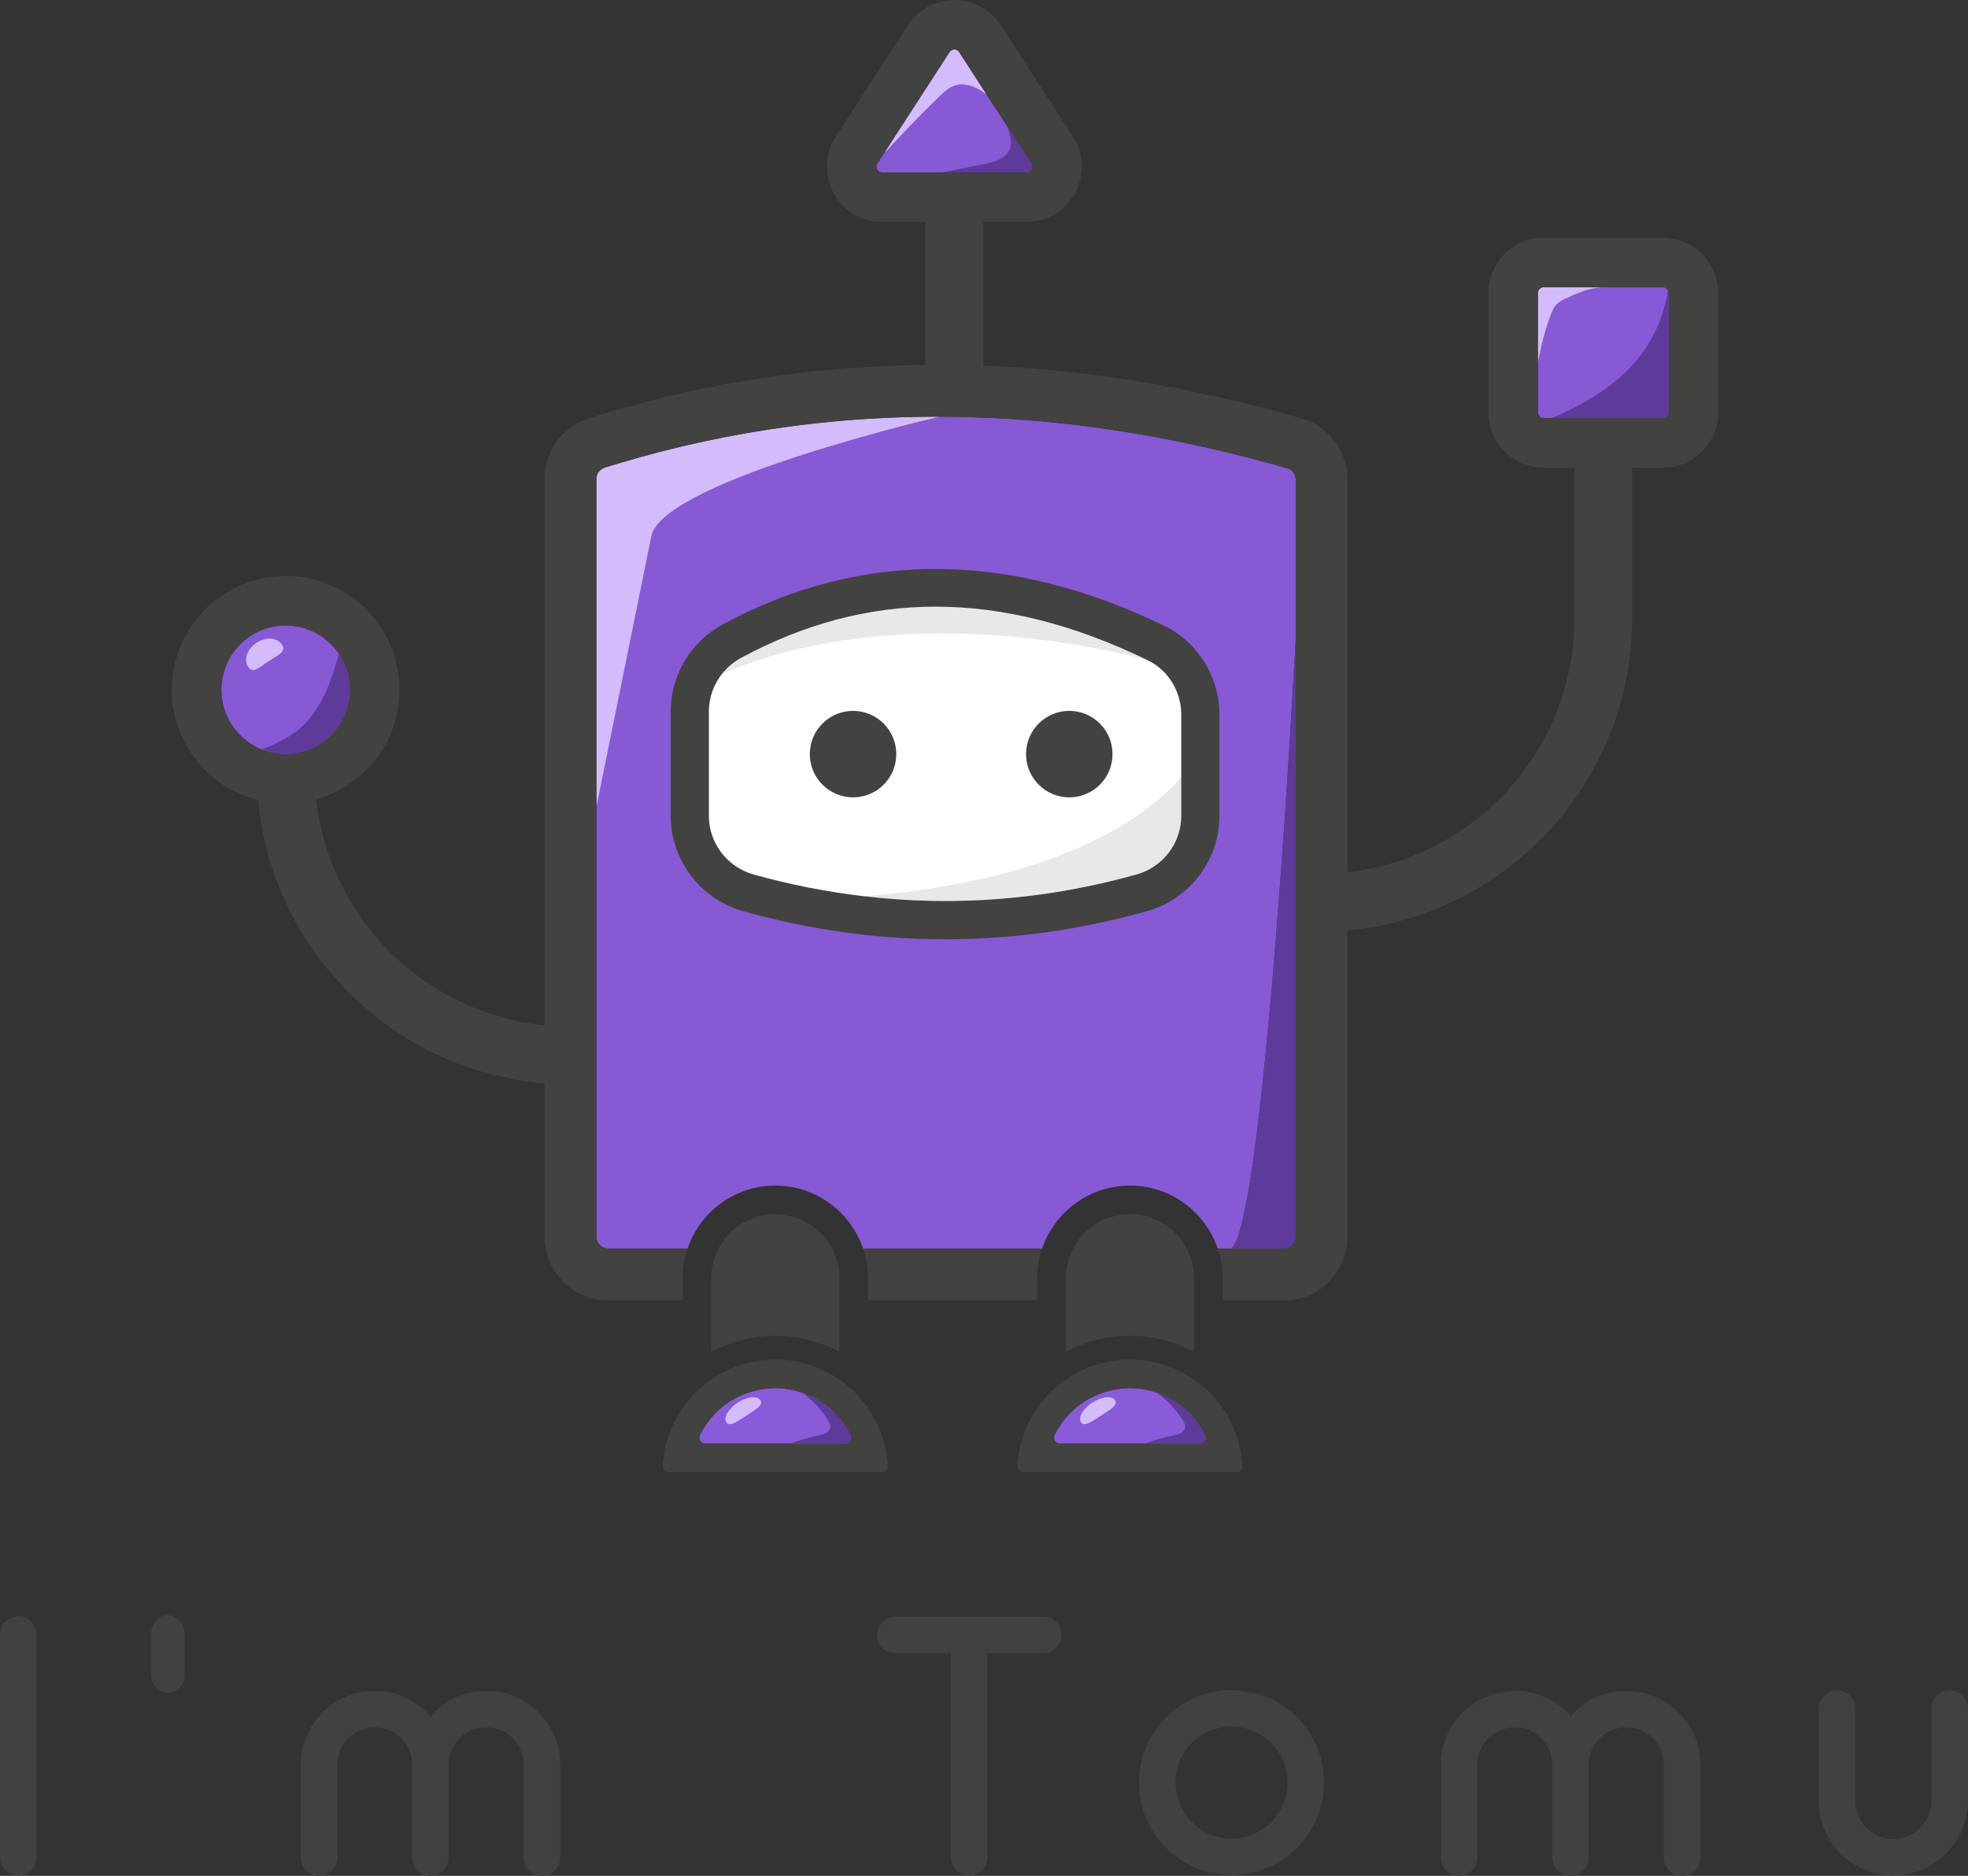 <svg version="1.1" id="Layer_1" xmlns="http://www.w3.org/2000/svg" xmlns:xlink="http://www.w3.org/1999/xlink" x="0px" y="0px"
	 viewBox="0 0 192.934 183.891" style="enable-background:new 0 0 192.934 183.891;" xml:space="preserve">
<rect x="0" y="0" width="192.934" height="183.891" fill="#333333" stroke="none"/>
<style type="text/css">
	.st0{fill:#8759D5;}
	.st1{fill:#414042;}
	.st2{fill:none;}
	.st3{fill:#D3BBFC;}
	.st4{fill:#895BD8;}
	.st5{fill:#424240;}
	.st6{fill:#FFFFFF;}
	.st7{fill:#5E3A9A;}
	.st8{fill:#E8E8E8;}
</style>
<g id="XMLID_1_">
	<path id="XMLID_521_" class="st0" d="M76.005,116.222c3.991,0,7.383,2.588,8.603,6.171h17.561c1.221-3.583,4.612-6.171,8.603-6.171
		c3.991,0,7.383,2.588,8.603,6.171h1.357c3.331-2.922,6.292-59.73,6.292-59.73V47.01c0-0.508-0.326-0.957-0.794-1.091
		c-0.613-0.182-1.215-0.348-1.809-0.508c-5.634-1.553-11.275-2.72-16.771-3.472c-0.918-0.127-1.831-0.246-2.743-0.347
		c-3.694-0.424-7.468-0.67-11.222-0.73c-0.523-0.011-1.04-0.018-1.556-0.018c-0.308,0-0.616,0.003-0.924,0.009
		c-3.718,0.017-7.494,0.234-11.236,0.644c-0.875,0.093-1.743,0.203-2.61,0.321c-5.599,0.75-11.216,1.963-16.697,3.606
		c-0.466,0.133-0.897,0.263-1.328,0.401c-0.527,0.164-0.862,0.6-0.862,1.114V79.09v42.155c0,0.633,0.511,1.149,1.14,1.149h7.791
		C68.623,118.81,72.014,116.222,76.005,116.222z"/>
	<path id="XMLID_518_" class="st1" d="M1.806,183.855c0.976,0,1.771-0.795,1.771-1.806v-21.824c0-0.977-0.795-1.772-1.771-1.772
		c-1.011,0-1.806,0.795-1.806,1.772v21.824C0,183.06,0.795,183.855,1.806,183.855z"/>
	<path id="XMLID_515_" class="st1" d="M14.816,160.152v3.975c0,1.011,0.651,1.806,1.626,1.806c1.011,0,1.662-0.759,1.662-1.77
		v-3.975c0-0.975-0.651-1.806-1.662-1.842C15.502,158.346,14.816,159.177,14.816,160.152z"/>
	<path id="XMLID_512_" class="st1" d="M47.661,165.753c-2.168,0-4.119,0.94-5.456,2.493c-1.337-1.554-3.289-2.493-5.456-2.493
		c-4.011,0-7.262,3.252-7.262,7.227v9.105c0,1.011,0.795,1.806,1.806,1.806c0.976,0,1.771-0.795,1.771-1.806v-9.105
		c0-2.024,1.662-3.649,3.685-3.649c2.023,0,3.649,1.625,3.649,3.649v9.105c0,1.011,0.831,1.806,1.807,1.806
		c0.976,0,1.77-0.795,1.77-1.806v-9.105c0-2.024,1.662-3.649,3.685-3.649c2.023,0,3.686,1.625,3.686,3.649c0,0.072,0,0.108,0,0.144
		c0,0.073,0,0.109,0,0.181v8.781c0,1.011,0.795,1.806,1.77,1.806c0.976,0,1.807-0.795,1.807-1.806v-8.781
		c0-0.072,0-0.108-0.037-0.181c0.037-0.036,0.037-0.072,0.037-0.144C54.924,169.005,51.672,165.753,47.661,165.753z"/>
	<path id="XMLID_509_" class="st1" d="M95.039,183.855c0.976,0,1.77-0.795,1.77-1.806v-19.982h5.492c0.975,0,1.77-0.795,1.77-1.77
		c0-1.011-0.795-1.806-1.77-1.806H87.776c-1.011,0-1.806,0.795-1.806,1.806c0,0.976,0.795,1.77,1.806,1.77h5.456v19.982
		C93.233,183.06,94.027,183.855,95.039,183.855z"/>
	<path id="XMLID_501_" class="st1" d="M120.733,183.819c5.022,0,9.069-4.083,9.069-9.069c0-5.022-4.047-9.069-9.069-9.069
		c-4.986,0-9.069,4.047-9.069,9.069C111.663,179.737,115.746,183.819,120.733,183.819z M120.733,169.257
		c3.035,0,5.492,2.457,5.492,5.493c0,2.998-2.457,5.492-5.492,5.492c-3.035,0-5.492-2.493-5.492-5.492
		C115.241,171.715,117.697,169.257,120.733,169.257z"/>
	<path id="XMLID_498_" class="st1" d="M159.434,165.753c-2.168,0-4.119,0.94-5.456,2.493c-1.337-1.554-3.288-2.493-5.456-2.493
		c-4.011,0-7.263,3.252-7.263,7.227v9.105c0,1.011,0.795,1.806,1.806,1.806c0.976,0,1.77-0.795,1.77-1.806v-9.105
		c0-2.024,1.663-3.649,3.687-3.649c2.023,0,3.648,1.625,3.648,3.649v9.105c0,1.011,0.832,1.806,1.807,1.806
		c0.975,0,1.77-0.795,1.77-1.806v-9.105c0-2.024,1.663-3.649,3.685-3.649c2.024,0,3.685,1.625,3.685,3.649c0,0.072,0,0.108,0,0.144
		c0,0.073,0,0.109,0,0.181v8.781c0,1.011,0.795,1.806,1.77,1.806c0.977,0,1.807-0.795,1.807-1.806v-8.781
		c0-0.072,0-0.108-0.036-0.181c0.036-0.036,0.036-0.072,0.036-0.144C166.697,169.005,163.445,165.753,159.434,165.753z"/>
	<path id="XMLID_495_" class="st1" d="M185.599,183.855c4.047,0,7.299-3.252,7.335-7.263v-0.036v-9.069
		c0-0.976-0.795-1.77-1.77-1.77c-1.013,0-1.807,0.795-1.807,1.77v9.033c0,2.06-1.661,3.758-3.757,3.758
		c-2.06,0-3.723-1.698-3.723-3.758v-9.033c0-0.976-0.795-1.77-1.806-1.77c-0.976,0-1.77,0.795-1.77,1.77v9.069v0.036
		C178.336,180.603,181.588,183.855,185.599,183.855z"/>
	<path id="XMLID_492_" class="st0" d="M163.034,28.16h-11.7c-0.311,0-0.565,0.254-0.565,0.565v11.7c0,0.311,0.254,0.565,0.565,0.565
		h11.7c0.311,0,0.564-0.253,0.564-0.565v-11.7C163.599,28.413,163.346,28.16,163.034,28.16z"/>
	<path id="XMLID_489_" class="st0" d="M101.127,16.607c0.073-0.135,0.129-0.344-0.022-0.577l-7.07-10.915
		c-0.138-0.213-0.334-0.258-0.474-0.258c-0.14,0-0.336,0.045-0.474,0.258l-7.07,10.915c-0.151,0.233-0.096,0.443-0.022,0.577
		c0.073,0.135,0.218,0.295,0.496,0.295h14.141C100.908,16.902,101.054,16.742,101.127,16.607z"/>
	<path id="XMLID_486_" class="st0" d="M34.312,67.621c0-3.477-2.829-6.305-6.306-6.305c-3.477,0-6.306,2.829-6.306,6.305
		c0,3.477,2.829,6.306,6.306,6.306C31.483,73.926,34.312,71.098,34.312,67.621z"/>
	<path id="XMLID_485_" class="st2" d="M115.804,76.189v-6.154c0-2.259-1.284-4.342-3.273-5.307c0,0-22.709-6.713-41.723,1.303
		c-0.836,1.041-1.312,2.342-1.312,3.71v10.25c0,2.656,1.806,5.014,4.392,5.736c3.582,1,7.18,1.702,10.783,2.126
		C104.476,86.283,112.739,79.728,115.804,76.189z"/>
	<path id="XMLID_482_" class="st3" d="M27.642,63.192c0.465,0.704-0.39,1.023-1.305,1.627c-0.915,0.604-1.544,1.265-2.008,0.561
		c-0.465-0.704-0.1-1.764,0.815-2.368S27.178,62.488,27.642,63.192z"/>
	<path id="XMLID_481_" class="st2" d="M34.312,67.621c0-3.477-2.829-6.305-6.306-6.305S21.7,64.144,21.7,67.621
		c0,3.477,2.829,6.306,6.306,6.306S34.312,71.098,34.312,67.621z"/>
	<path id="XMLID_480_" class="st2" d="M101.127,16.607c0.073-0.135,0.129-0.344-0.022-0.577l-7.07-10.915
		c-0.138-0.213-0.334-0.258-0.474-0.258c-0.14,0-0.336,0.045-0.474,0.258l-7.07,10.915c-0.151,0.233-0.096,0.443-0.022,0.577
		c0.073,0.135,0.219,0.295,0.496,0.295h14.141C100.908,16.902,101.054,16.742,101.127,16.607z"/>
	<path id="XMLID_479_" class="st2" d="M163.034,28.16h-11.7c-0.311,0-0.565,0.254-0.565,0.565v11.7c0,0.311,0.254,0.565,0.565,0.565
		h11.7c0.311,0,0.565-0.253,0.565-0.565v-11.7C163.599,28.413,163.346,28.16,163.034,28.16z"/>
	<path id="XMLID_476_" class="st3" d="M79.969,41.498c-0.875,0.093-1.743,0.203-2.61,0.321c-5.599,0.75-11.216,1.963-16.697,3.606
		c-0.466,0.133-0.897,0.263-1.328,0.401c-0.527,0.164-0.862,0.6-0.862,1.114V79.09L63.9,52.338
		c1.877-5.397,28.23-11.493,28.23-11.493c-0.308,0-0.616,0.003-0.924,0.009C87.487,40.872,83.711,41.089,79.969,41.498z"/>
	<path id="XMLID_475_" class="st2" d="M29.329,71.459c1.925-1.616,2.922-4.069,3.641-6.477c0.089-0.297,0.173-0.605,0.239-0.917
		c-1.137-1.658-3.044-2.75-5.203-2.75c-3.477,0-6.306,2.829-6.306,6.305c0,2.657,1.654,4.93,3.984,5.857
		C26.979,72.932,28.26,72.357,29.329,71.459z"/>
	<path id="XMLID_474_" class="st2" d="M101.127,16.607c0.073-0.135,0.129-0.344-0.022-0.577l-7.07-10.915
		c-0.138-0.213-0.334-0.258-0.474-0.258c-0.14,0-0.336,0.045-0.474,0.258l-7.07,10.915c-0.151,0.233-0.096,0.443-0.022,0.577
		c0.073,0.135,0.219,0.295,0.496,0.295h14.141C100.908,16.902,101.054,16.742,101.127,16.607z"/>
	<path id="XMLID_473_" class="st2" d="M163.034,28.16h-11.7c-0.311,0-0.565,0.254-0.565,0.565v11.7c0,0.311,0.254,0.565,0.565,0.565
		h11.7c0.311,0,0.565-0.253,0.565-0.565v-11.7C163.599,28.413,163.346,28.16,163.034,28.16z"/>
	<path id="XMLID_472_" class="st2" d="M101.127,16.607c0.073-0.135,0.129-0.344-0.022-0.577l-7.07-10.915
		c-0.138-0.213-0.334-0.258-0.474-0.258c-0.14,0-0.336,0.045-0.474,0.258l-7.07,10.915c-0.151,0.233-0.096,0.443-0.022,0.577
		c0.073,0.135,0.219,0.295,0.496,0.295h14.141C100.908,16.902,101.054,16.742,101.127,16.607z"/>
	<path id="XMLID_471_" class="st2" d="M151.334,40.99h0.8c0.065-0.029,0.131-0.059,0.195-0.088c3.108-1.364,6.139-3.13,8.272-5.771
		c1.546-1.914,2.551-4.253,2.913-6.686c-0.098-0.168-0.272-0.286-0.48-0.286h-11.7c-0.311,0-0.565,0.254-0.565,0.565v11.7
		C150.769,40.737,151.022,40.99,151.334,40.99z"/>
	<path id="XMLID_470_" class="st2" d="M34.312,67.621c0-1.318-0.408-2.542-1.103-3.555c-1.137-1.658-3.044-2.75-5.203-2.75
		c-3.477,0-6.306,2.829-6.306,6.305c0,2.657,1.654,4.93,3.984,5.857c0.719,0.286,1.501,0.448,2.321,0.448
		C31.483,73.926,34.312,71.098,34.312,67.621z"/>
	<path id="XMLID_469_" class="st2" d="M101.127,16.607c0.073-0.135,0.129-0.344-0.022-0.577l-7.07-10.915
		c-0.138-0.213-0.334-0.258-0.474-0.258c-0.14,0-0.336,0.045-0.474,0.258l-7.07,10.915c-0.151,0.233-0.096,0.443-0.022,0.577
		c0.073,0.135,0.219,0.295,0.496,0.295h14.141C100.908,16.902,101.054,16.742,101.127,16.607z"/>
	<path id="XMLID_468_" class="st2" d="M34.312,67.621c0-1.318-0.408-2.542-1.103-3.555c-1.137-1.658-3.044-2.75-5.203-2.75
		c-3.477,0-6.306,2.829-6.306,6.305c0,2.657,1.654,4.93,3.984,5.857c0.719,0.286,1.501,0.448,2.321,0.448
		C31.483,73.926,34.312,71.098,34.312,67.621z"/>
	<path id="XMLID_467_" class="st2" d="M163.034,28.16h-5.955c-0.403,0.033-0.802,0.087-1.196,0.181
		c-0.839,0.199-1.625,0.57-2.404,0.938c-0.327,0.155-0.662,0.315-0.908,0.581c-0.208,0.224-0.337,0.508-0.454,0.791
		c-0.647,1.563-1.015,3.222-1.349,4.883v4.893c0,0.311,0.254,0.565,0.565,0.565h0.8h10.9c0.311,0,0.565-0.253,0.565-0.565v-11.7
		c0-0.104-0.036-0.196-0.084-0.279C163.416,28.278,163.242,28.16,163.034,28.16z"/>
	<path id="XMLID_466_" class="st3" d="M152.571,29.859c0.246-0.265,0.581-0.426,0.908-0.581c0.779-0.368,1.565-0.739,2.404-0.938
		c0.394-0.093,0.794-0.147,1.196-0.181h-5.745c-0.311,0-0.565,0.254-0.565,0.565v6.807c0.334-1.66,0.702-3.32,1.349-4.883
		C152.234,30.367,152.364,30.083,152.571,29.859z"/>
	<path id="XMLID_465_" class="st2" d="M96.429,16.101c1.036-0.205,2.244-0.552,2.588-1.55c0.218-0.632,0.001-1.323-0.215-1.956
		c-0.029-0.085-0.058-0.169-0.087-0.254l-4.68-7.225c-0.138-0.213-0.334-0.258-0.474-0.258c-0.14,0-0.336,0.045-0.474,0.258
		l-7.07,10.915c-0.151,0.233-0.096,0.443-0.022,0.577c0.073,0.135,0.219,0.295,0.496,0.295h5.886
		C93.727,16.635,95.078,16.368,96.429,16.101z"/>
	<path id="XMLID_464_" class="st2" d="M34.312,67.621c0-1.318-0.408-2.542-1.103-3.555c-1.137-1.658-3.044-2.75-5.203-2.75
		c-3.477,0-6.306,2.829-6.306,6.305c0,2.657,1.654,4.93,3.984,5.857c0.719,0.286,1.501,0.448,2.321,0.448
		C31.483,73.926,34.312,71.098,34.312,67.621z"/>
	<path id="XMLID_463_" class="st2" d="M163.034,28.16h-5.955h-5.745c-0.311,0-0.565,0.254-0.565,0.565v6.807v4.893
		c0,0.311,0.254,0.565,0.565,0.565h0.8h10.9c0.311,0,0.565-0.253,0.565-0.565v-11.7c0-0.104-0.036-0.196-0.084-0.279
		C163.416,28.278,163.242,28.16,163.034,28.16z"/>
	<path id="XMLID_462_" class="st2" d="M101.127,16.607c0.073-0.135,0.129-0.344-0.022-0.577l-2.39-3.69l-2.024-3.124
		c-0.168-0.114-0.337-0.226-0.51-0.33c-0.747-0.449-1.646-0.773-2.484-0.534c-0.626,0.178-1.123,0.642-1.59,1.095
		c-1.747,1.691-3.444,3.435-5.086,5.228c-0.086,0.094-0.188,0.188-0.296,0.261l-0.709,1.094c-0.151,0.233-0.096,0.443-0.022,0.577
		c0.073,0.135,0.219,0.295,0.496,0.295h5.886h8.255C100.908,16.902,101.054,16.742,101.127,16.607z"/>
	<path id="XMLID_461_" class="st2" d="M34.312,67.621c0-1.318-0.408-2.542-1.103-3.555c-1.137-1.658-3.044-2.75-5.203-2.75
		c-3.477,0-6.306,2.829-6.306,6.305c0,2.657,1.654,4.93,3.984,5.857c0.719,0.286,1.501,0.448,2.321,0.448
		C31.483,73.926,34.312,71.098,34.312,67.621z"/>
	<path id="XMLID_460_" class="st2" d="M163.034,28.16h-5.955h-5.745c-0.311,0-0.565,0.254-0.565,0.565v6.807v4.893
		c0,0.311,0.254,0.565,0.565,0.565h0.8h10.9c0.311,0,0.565-0.253,0.565-0.565v-11.7c0-0.104-0.036-0.196-0.084-0.279
		C163.416,28.278,163.242,28.16,163.034,28.16z"/>
	<path id="XMLID_457_" class="st3" d="M92.106,9.446c0.468-0.452,0.965-0.916,1.59-1.095c0.838-0.239,1.737,0.086,2.484,0.534
		c0.173,0.104,0.342,0.216,0.51,0.33l-2.657-4.101c-0.138-0.213-0.334-0.258-0.474-0.258c-0.14,0-0.336,0.045-0.474,0.258
		l-6.361,9.821c0.108-0.073,0.209-0.167,0.296-0.261C88.663,12.881,90.359,11.137,92.106,9.446z"/>
	<path id="XMLID_456_" class="st2" d="M34.312,67.621c0-1.318-0.408-2.542-1.103-3.555c-1.137-1.658-3.044-2.75-5.203-2.75
		c-3.477,0-6.306,2.829-6.306,6.305c0,2.657,1.654,4.93,3.984,5.857c0.719,0.286,1.501,0.448,2.321,0.448
		C31.483,73.926,34.312,71.098,34.312,67.621z"/>
	<path id="XMLID_455_" class="st2" d="M100.631,16.902c0.278,0,0.423-0.161,0.497-0.295c0.073-0.135,0.129-0.344-0.022-0.577
		l-2.39-3.69l-2.024-3.124l-2.657-4.101c-0.138-0.213-0.334-0.258-0.474-0.258c-0.14,0-0.336,0.045-0.474,0.258l-6.361,9.821
		l-0.709,1.094c-0.151,0.233-0.096,0.443-0.022,0.577c0.073,0.135,0.219,0.295,0.496,0.295h5.886H100.631z"/>
	<path id="XMLID_454_" class="st2" d="M163.034,28.16h-5.955h-5.745c-0.311,0-0.565,0.254-0.565,0.565v6.807v4.893
		c0,0.311,0.254,0.565,0.565,0.565h0.8h10.9c0.311,0,0.565-0.253,0.565-0.565v-11.7c0-0.104-0.036-0.196-0.084-0.279
		C163.416,28.278,163.242,28.16,163.034,28.16z"/>
	<path id="XMLID_451_" class="st4" d="M80.025,137.126c-0.302-0.169-0.641-0.328-1.083-0.501l-0.111-0.04
		c-0.218-0.079-0.44-0.151-0.706-0.223c-0.084-0.022-0.169-0.046-0.262-0.067c-0.201-0.047-0.407-0.082-0.623-0.114l-0.301-0.048
		c-0.32-0.037-0.617-0.055-0.895-0.056h-0.067c-0.282,0.001-0.578,0.019-0.904,0.056l-0.3,0.048
		c-0.212,0.032-0.422,0.069-0.631,0.116l-0.293,0.076c-0.224,0.061-0.444,0.131-0.656,0.209l-0.202,0.072
		c-0.359,0.142-0.696,0.301-1.003,0.471c-1.48,0.829-2.641,2.075-3.369,3.542c-0.193,0.388,0.092,0.846,0.525,0.846h13.725
		c0.433,0,0.717-0.458,0.525-0.846C82.665,139.2,81.504,137.954,80.025,137.126z"/>
	<path id="XMLID_450_" class="st3" d="M73.174,138.772c-0.922,0.598-1.66,1.132-1.965,0.661c-0.306-0.471,0.194-1.339,1.116-1.937
		s1.917-0.701,2.223-0.229C74.853,137.738,74.096,138.174,73.174,138.772z"/>
	<path id="XMLID_449_" class="st2" d="M80.252,140.715c0.254-0.054,0.514-0.107,0.739-0.238c0.225-0.131,0.412-0.357,0.423-0.616
		c0.009-0.214-0.1-0.414-0.212-0.597c-0.655-1.072-1.532-2.006-2.551-2.74c-0.164-0.055-0.332-0.109-0.526-0.162
		c-0.085-0.022-0.169-0.046-0.262-0.067c-0.201-0.047-0.407-0.082-0.623-0.114l-0.301-0.048c-0.32-0.037-0.617-0.055-0.895-0.056
		h-0.067c-0.282,0.001-0.578,0.019-0.904,0.056l-0.3,0.047c-0.212,0.032-0.422,0.069-0.631,0.116l-0.293,0.076
		c-0.224,0.061-0.444,0.131-0.656,0.209l-0.202,0.072c-0.359,0.142-0.696,0.301-1.003,0.471c-1.48,0.829-2.641,2.075-3.369,3.542
		c-0.193,0.388,0.092,0.846,0.525,0.846h8.261C78.34,141.201,79.287,140.922,80.252,140.715z"/>
	<path id="XMLID_441_" class="st5" d="M81.397,134.677c-0.432-0.242-0.883-0.452-1.348-0.635c-0.085-0.034-0.173-0.063-0.259-0.095
		c-0.291-0.106-0.588-0.201-0.89-0.283c-0.134-0.036-0.268-0.073-0.404-0.104c-0.273-0.063-0.551-0.112-0.831-0.154
		c-0.137-0.021-0.272-0.047-0.411-0.063c-0.398-0.045-0.8-0.072-1.209-0.073c-0.013,0-0.025-0.002-0.038-0.002
		c-0.012,0-0.023,0.002-0.035,0.002c-0.41,0.001-0.814,0.028-1.213,0.073c-0.138,0.016-0.272,0.042-0.409,0.062
		c-0.281,0.042-0.56,0.092-0.834,0.155c-0.136,0.031-0.269,0.067-0.403,0.104c-0.302,0.082-0.599,0.177-0.89,0.283
		c-0.087,0.032-0.175,0.062-0.26,0.095c-0.464,0.183-0.914,0.392-1.346,0.634c-3.212,1.799-5.436,5.151-5.646,9.041
		c-0.018,0.328,0.257,0.603,0.586,0.603h20.899c0.329,0,0.603-0.274,0.586-0.603C86.831,139.828,84.607,136.476,81.397,134.677z
		 M68.618,140.667c0.728-1.467,1.889-2.714,3.369-3.542c0.307-0.171,0.644-0.33,1.003-0.471l0.202-0.072
		c0.212-0.079,0.432-0.148,0.656-0.209l0.293-0.076c0.209-0.047,0.419-0.084,0.631-0.116l0.3-0.047
		c0.326-0.037,0.622-0.055,0.904-0.056h0.067c0.279,0.001,0.576,0.019,0.895,0.056l0.301,0.048c0.216,0.032,0.421,0.068,0.623,0.114
		c0.093,0.021,0.177,0.045,0.262,0.067c0.194,0.053,0.363,0.106,0.526,0.162c0.06,0.02,0.121,0.04,0.179,0.061l0.111,0.04
		c0.442,0.173,0.781,0.332,1.083,0.501c1.479,0.829,2.64,2.075,3.368,3.542c0.193,0.388-0.092,0.846-0.525,0.846h-5.464h-8.261
		C68.71,141.513,68.426,141.055,68.618,140.667z"/>
	<path id="XMLID_438_" class="st5" d="M106.729,134.043c0.086-0.034,0.173-0.064,0.26-0.095
		C106.902,133.979,106.815,134.008,106.729,134.043z"/>
	<path id="XMLID_435_" class="st5" d="M114.557,133.948c0.086,0.032,0.174,0.061,0.259,0.095
		C114.73,134.008,114.643,133.979,114.557,133.948z"/>
	<path id="XMLID_432_" class="st6" d="M113.263,133.561c0.136,0.031,0.27,0.068,0.404,0.104
		C113.533,133.628,113.398,133.592,113.263,133.561z"/>
	<path id="XMLID_429_" class="st5" d="M113.263,133.561c0.136,0.031,0.27,0.068,0.404,0.104
		C113.533,133.628,113.398,133.592,113.263,133.561z"/>
	<path id="XMLID_426_" class="st5" d="M107.879,133.664c0.134-0.036,0.267-0.072,0.403-0.104
		C108.147,133.592,108.013,133.628,107.879,133.664z"/>
	<path id="XMLID_423_" class="st6" d="M110.811,133.27c-0.013,0-0.025-0.002-0.038-0.002c-0.012,0-0.024,0.002-0.036,0.002
		c0.012,0,0.023-0.002,0.035-0.002C110.786,133.269,110.798,133.27,110.811,133.27z"/>
	<path id="XMLID_420_" class="st5" d="M110.811,133.27c-0.013,0-0.025-0.002-0.038-0.002c-0.012,0-0.024,0.002-0.036,0.002
		c0.012,0,0.023-0.002,0.035-0.002C110.786,133.269,110.798,133.27,110.811,133.27z"/>
	<path id="XMLID_417_" class="st5" d="M109.116,133.406c0.136-0.021,0.271-0.047,0.409-0.062
		C109.387,133.359,109.252,133.385,109.116,133.406z"/>
	<path id="XMLID_414_" class="st5" d="M112.02,133.344c0.139,0.016,0.274,0.042,0.411,0.063
		C112.294,133.386,112.159,133.359,112.02,133.344z"/>
	<path id="XMLID_411_" class="st4" d="M114.793,137.126c-0.302-0.169-0.641-0.328-1.083-0.501l-0.111-0.04
		c-0.218-0.079-0.44-0.151-0.706-0.223c-0.085-0.022-0.169-0.046-0.262-0.067c-0.201-0.047-0.407-0.082-0.623-0.114l-0.301-0.048
		c-0.32-0.037-0.617-0.055-0.895-0.056h-0.067c-0.282,0.001-0.578,0.019-0.904,0.056l-0.3,0.048
		c-0.212,0.032-0.422,0.069-0.631,0.116l-0.293,0.076c-0.224,0.061-0.444,0.131-0.656,0.209l-0.202,0.072
		c-0.359,0.142-0.696,0.301-1.003,0.471c-1.48,0.829-2.641,2.075-3.369,3.542c-0.193,0.388,0.092,0.846,0.525,0.846h13.725
		c0.433,0,0.717-0.458,0.525-0.846C117.432,139.2,116.271,137.954,114.793,137.126z"/>
	<path id="XMLID_410_" class="st3" d="M107.941,138.772c-0.922,0.598-1.66,1.132-1.965,0.661c-0.306-0.471,0.194-1.339,1.116-1.937
		s1.917-0.701,2.223-0.229C109.621,137.738,108.863,138.174,107.941,138.772z"/>
	<path id="XMLID_409_" class="st2" d="M115.02,140.715c0.254-0.054,0.514-0.107,0.739-0.238c0.225-0.131,0.412-0.357,0.423-0.616
		c0.009-0.214-0.1-0.414-0.212-0.597c-0.655-1.072-1.532-2.006-2.551-2.74c-0.164-0.055-0.332-0.109-0.527-0.162
		c-0.085-0.022-0.169-0.046-0.262-0.067c-0.201-0.047-0.407-0.082-0.623-0.114l-0.301-0.048c-0.32-0.037-0.617-0.055-0.895-0.056
		h-0.067c-0.282,0.001-0.578,0.019-0.904,0.056l-0.3,0.047c-0.212,0.032-0.422,0.069-0.631,0.116l-0.293,0.076
		c-0.224,0.061-0.444,0.131-0.656,0.209l-0.202,0.072c-0.359,0.142-0.696,0.301-1.003,0.471c-1.48,0.829-2.641,2.075-3.369,3.542
		c-0.193,0.388,0.092,0.846,0.525,0.846h8.261C113.107,141.201,114.055,140.922,115.02,140.715z"/>
	<path id="XMLID_408_" class="st2" d="M32.97,64.982c0.089-0.297,0.173-0.605,0.239-0.917c-1.137-1.658-3.044-2.75-5.203-2.75
		c-3.477,0-6.306,2.829-6.306,6.305c0,2.657,1.654,4.93,3.984,5.857c1.294-0.546,2.575-1.121,3.644-2.019
		C31.254,69.843,32.251,67.39,32.97,64.982z"/>
	<path id="XMLID_407_" class="st2" d="M160.601,35.132c1.546-1.914,2.551-4.253,2.913-6.686c-0.098-0.168-0.272-0.286-0.48-0.286
		h-5.955h-5.745c-0.311,0-0.565,0.254-0.565,0.565v6.807v4.893c0,0.311,0.254,0.565,0.565,0.565h0.8
		c0.065-0.029,0.131-0.059,0.195-0.088C155.438,39.538,158.468,37.773,160.601,35.132z"/>
	<path id="XMLID_406_" class="st2" d="M99.017,14.551c0.218-0.632,0.001-1.323-0.215-1.956c-0.029-0.085-0.058-0.169-0.087-0.254
		l-2.024-3.124l-2.657-4.101c-0.138-0.213-0.334-0.258-0.474-0.258c-0.14,0-0.336,0.045-0.474,0.258l-6.361,9.821l-0.709,1.094
		c-0.151,0.233-0.096,0.443-0.022,0.577c0.073,0.135,0.219,0.295,0.496,0.295h5.886c1.351-0.267,2.702-0.534,4.053-0.801
		C97.465,15.896,98.672,15.549,99.017,14.551z"/>
	<path id="XMLID_403_" class="st5" d="M102.17,122.394H84.608c0.313,0.918,0.49,1.899,0.49,2.922l0,2.162h16.581l0-2.162
		C101.679,124.293,101.857,123.312,102.17,122.394z"/>
	<path id="XMLID_391_" class="st5" d="M163.034,23.302h-11.7c-2.99,0-5.423,2.433-5.423,5.423v11.7c0,2.99,2.433,5.422,5.423,5.422
		h3.017v14.755c0,12.869-9.744,23.499-22.242,24.913V47.01c0-2.759-1.836-5.216-4.46-5.974c-0.635-0.188-1.278-0.366-1.894-0.531
		c-5.834-1.608-11.693-2.82-17.41-3.602c-0.96-0.133-1.918-0.257-2.866-0.363c-2.997-0.344-6.042-0.572-9.086-0.687V21.76h4.237
		c1.988,0,3.814-1.085,4.763-2.832c0.95-1.747,0.869-3.869-0.213-5.538l-7.07-10.915C97.108,0.925,95.407,0,93.56,0
		c-1.846,0-3.547,0.925-4.551,2.474l-7.07,10.915c-1.081,1.669-1.163,3.791-0.213,5.538c0.95,1.747,2.775,2.832,4.763,2.832h4.237
		v14.018c-3.73,0.031-7.53,0.252-11.303,0.666c-0.917,0.098-1.833,0.213-2.745,0.337c-5.862,0.785-11.733,2.053-17.439,3.765
		c-0.488,0.138-0.976,0.285-1.438,0.434c-2.64,0.82-4.413,3.216-4.413,5.962v53.579c-11.723-1.18-21.086-10.468-22.389-22.156
		c4.704-1.313,8.17-5.626,8.17-10.743c0-6.155-5.007-11.162-11.163-11.162s-11.163,5.007-11.163,11.162
		c0,5.225,3.613,9.61,8.468,10.82c1.376,14.778,13.253,26.546,28.076,27.76v15.044c0,3.437,2.792,6.233,6.224,6.233h5.342h1.958
		l0-2.162c0-1.023,0.177-2.003,0.49-2.922h-7.791c-0.629,0-1.14-0.515-1.14-1.149V79.09V46.941c0-0.514,0.336-0.951,0.862-1.114
		c0.43-0.138,0.862-0.268,1.328-0.401c5.481-1.644,11.098-2.857,16.697-3.606c0.868-0.118,1.735-0.228,2.61-0.321
		c3.742-0.41,7.518-0.626,11.236-0.644c0.308-0.006,0.616-0.009,0.924-0.009c0.517,0,1.033,0.007,1.556,0.018
		c3.753,0.06,7.527,0.306,11.222,0.73c0.912,0.102,1.825,0.22,2.743,0.347c5.496,0.751,11.137,1.919,16.771,3.472
		c0.594,0.159,1.196,0.326,1.809,0.508c0.467,0.134,0.794,0.582,0.794,1.091v15.653v58.582c0,0.633-0.515,1.149-1.148,1.149h-5.144
		h-1.357c0.313,0.918,0.49,1.899,0.49,2.922l0,2.162h3.643h2.368c3.437,0,6.232-2.796,6.232-6.233V91.211
		c15.628-1.437,27.909-14.613,27.909-30.609V45.847h3.017c2.99,0,5.422-2.432,5.422-5.422v-11.7
		C168.456,25.735,166.024,23.302,163.034,23.302z M25.685,73.478c-2.331-0.927-3.984-3.2-3.984-5.857
		c0-3.477,2.829-6.305,6.306-6.305c2.158,0,4.066,1.091,5.203,2.75c0.695,1.013,1.103,2.237,1.103,3.555
		c0,3.477-2.829,6.306-6.306,6.306C27.186,73.926,26.404,73.764,25.685,73.478z M92.376,16.902H86.49
		c-0.277,0-0.423-0.161-0.496-0.295c-0.074-0.134-0.129-0.344,0.022-0.577l0.709-1.094l6.361-9.821
		c0.138-0.213,0.334-0.258,0.474-0.258c0.14,0,0.336,0.045,0.474,0.258l2.657,4.101l2.024,3.124l2.39,3.69
		c0.151,0.233,0.095,0.442,0.022,0.577c-0.074,0.135-0.219,0.295-0.497,0.295H92.376z M163.599,40.425
		c0,0.311-0.253,0.565-0.565,0.565h-10.9h-0.8c-0.311,0-0.565-0.253-0.565-0.565v-4.893v-6.807c0-0.311,0.254-0.565,0.565-0.565
		h5.745h5.955c0.208,0,0.382,0.118,0.48,0.286c0.049,0.084,0.084,0.176,0.084,0.279V40.425z"/>
	<path id="XMLID_388_" class="st5" d="M82.292,125.315c0-3.472-2.815-6.287-6.287-6.287c-3.472,0-6.287,2.815-6.287,6.287v7.192
		c0,0.005,0.001,0.009,0.001,0.014c1.876-1.004,4.015-1.576,6.287-1.576c2.272,0,4.41,0.573,6.286,1.576
		c0-0.005,0.001-0.009,0.001-0.014V125.315z"/>
	<path id="XMLID_385_" class="st5" d="M117.06,125.315c0-3.472-2.815-6.287-6.287-6.287c-3.472,0-6.287,2.815-6.287,6.287v7.192
		c0,0.005,0.001,0.009,0.001,0.014c1.876-1.004,4.015-1.576,6.287-1.576c2.271,0,4.41,0.573,6.286,1.576
		c0-0.005,0.001-0.009,0.001-0.014V125.315z"/>
	<path id="XMLID_382_" class="st7" d="M125.877,122.394c0.633,0,1.148-0.515,1.148-1.149V62.663c0,0-2.961,56.809-6.292,59.73
		H125.877z"/>
	<path id="XMLID_379_" class="st7" d="M34.312,67.621c0-1.318-0.408-2.542-1.103-3.555c-0.066,0.311-0.15,0.619-0.239,0.917
		c-0.719,2.408-1.716,4.861-3.641,6.477c-1.069,0.898-2.35,1.473-3.644,2.019c0.719,0.286,1.501,0.448,2.321,0.448
		C31.483,73.926,34.312,71.098,34.312,67.621z"/>
	<path id="XMLID_376_" class="st7" d="M160.601,35.132c-2.133,2.641-5.163,4.406-8.272,5.771c-0.065,0.028-0.13,0.059-0.195,0.088
		h10.9c0.311,0,0.565-0.253,0.565-0.565v-11.7c0-0.104-0.036-0.196-0.084-0.279C163.152,30.879,162.147,33.217,160.601,35.132z"/>
	<path id="XMLID_373_" class="st7" d="M101.127,16.607c0.073-0.135,0.129-0.344-0.022-0.577l-2.39-3.69
		c0.029,0.085,0.058,0.169,0.087,0.254c0.216,0.633,0.433,1.324,0.215,1.956c-0.344,0.998-1.552,1.346-2.588,1.55
		c-1.351,0.267-2.702,0.534-4.053,0.801h8.255C100.908,16.902,101.054,16.742,101.127,16.607z"/>
	<path id="XMLID_370_" class="st7" d="M80.025,137.125c-0.302-0.169-0.641-0.328-1.083-0.501l-0.111-0.04
		c-0.058-0.021-0.12-0.041-0.179-0.061c1.019,0.734,1.896,1.668,2.551,2.74c0.112,0.183,0.221,0.383,0.212,0.597
		c-0.011,0.26-0.198,0.486-0.423,0.616c-0.225,0.131-0.485,0.183-0.739,0.238c-0.965,0.207-1.912,0.486-2.849,0.798h5.464
		c0.433,0,0.717-0.458,0.525-0.846C82.665,139.2,81.504,137.954,80.025,137.125z"/>
	<path id="XMLID_367_" class="st7" d="M114.793,137.125c-0.302-0.169-0.641-0.328-1.083-0.501l-0.111-0.04
		c-0.058-0.021-0.12-0.041-0.179-0.061c1.019,0.734,1.896,1.668,2.551,2.74c0.112,0.183,0.221,0.383,0.212,0.597
		c-0.011,0.26-0.198,0.486-0.423,0.616c-0.225,0.131-0.485,0.183-0.739,0.238c-0.965,0.207-1.912,0.486-2.849,0.798h5.464
		c0.433,0,0.717-0.458,0.525-0.846C117.432,139.2,116.271,137.954,114.793,137.125z"/>
	<path id="XMLID_359_" class="st5" d="M116.164,134.677c-0.432-0.242-0.883-0.452-1.348-0.635c-0.085-0.034-0.173-0.063-0.259-0.095
		c-0.291-0.106-0.588-0.201-0.89-0.283c-0.134-0.036-0.268-0.073-0.404-0.104c-0.273-0.063-0.551-0.112-0.831-0.154
		c-0.137-0.021-0.272-0.047-0.411-0.063c-0.398-0.045-0.8-0.072-1.209-0.073c-0.013,0-0.025-0.002-0.038-0.002
		c-0.012,0-0.023,0.002-0.035,0.002c-0.41,0.001-0.814,0.028-1.213,0.073c-0.138,0.016-0.272,0.042-0.409,0.062
		c-0.281,0.042-0.56,0.092-0.834,0.155c-0.136,0.031-0.269,0.067-0.403,0.104c-0.302,0.082-0.599,0.177-0.89,0.283
		c-0.087,0.032-0.175,0.062-0.26,0.095c-0.464,0.183-0.914,0.392-1.346,0.634c-3.212,1.799-5.436,5.151-5.646,9.041
		c-0.018,0.328,0.257,0.603,0.586,0.603h20.899c0.329,0,0.603-0.274,0.586-0.603C121.599,139.828,119.375,136.476,116.164,134.677z
		 M103.385,140.667c0.728-1.467,1.889-2.714,3.369-3.542c0.307-0.171,0.644-0.33,1.003-0.471l0.202-0.072
		c0.212-0.079,0.432-0.148,0.656-0.209l0.293-0.076c0.209-0.047,0.419-0.084,0.631-0.116l0.3-0.047
		c0.326-0.037,0.622-0.055,0.904-0.056h0.067c0.279,0.001,0.576,0.019,0.895,0.056l0.301,0.048c0.216,0.032,0.421,0.068,0.623,0.114
		c0.093,0.021,0.177,0.045,0.262,0.067c0.194,0.053,0.363,0.106,0.527,0.162c0.06,0.02,0.121,0.04,0.179,0.061l0.111,0.04
		c0.442,0.173,0.781,0.332,1.083,0.501c1.479,0.829,2.64,2.075,3.368,3.542c0.193,0.388-0.092,0.846-0.525,0.846h-5.464h-8.261
		C103.477,141.513,103.193,141.055,103.385,140.667z"/>
	<path id="XMLID_358_" class="st6" d="M111.915,87.53c-12.844,3.584-25.688,3.584-38.531,0c-3.394-0.947-5.76-4.015-5.76-7.538
		v-10.25c0-2.896,1.615-5.537,4.165-6.91c12.999-7,26.852-6.929,41.559,0.213c2.664,1.294,4.327,4.029,4.327,6.991v9.956
		C117.675,83.515,115.309,86.583,111.915,87.53z"/>
	<circle id="XMLID_357_" class="st5" cx="83.629" cy="73.926" r="4.239"/>
	<circle id="XMLID_356_" class="st5" cx="104.828" cy="73.926" r="4.239"/>
	<g id="XMLID_353_">
		<path id="XMLID_355_" class="st8" d="M84.669,87.855c8.919,1.051,17.875,0.349,26.742-2.126h0.001
			c2.585-0.722,4.391-3.08,4.391-5.736v-3.803C112.739,79.728,104.476,86.283,84.669,87.855z"/>
		<path id="XMLID_354_" class="st8" d="M112.53,64.729c-7.218-3.506-14.123-5.259-20.809-5.259c-6.527,0-12.845,1.67-19.046,5.009
			c-0.736,0.396-1.367,0.928-1.869,1.552C89.821,58.015,112.53,64.729,112.53,64.729z"/>
	</g>
	<path id="XMLID_350_" class="st5" d="M114.166,61.363c-15.208-7.387-29.766-7.446-43.264-0.178
		c-3.176,1.71-5.149,4.989-5.149,8.557v10.25c0,4.328,2.931,8.169,7.128,9.34c6.559,1.83,13.164,2.746,19.769,2.746
		c6.605,0,13.21-0.915,19.768-2.746c4.197-1.171,7.128-5.012,7.128-9.34v-9.956C119.545,66.354,117.433,62.95,114.166,61.363z
		 M69.495,79.992v-10.25c0-1.368,0.476-2.669,1.312-3.71c0.502-0.625,1.133-1.156,1.869-1.552
		c6.201-3.339,12.519-5.009,19.046-5.009c6.686,0,13.591,1.753,20.809,5.259c1.989,0.965,3.273,3.048,3.273,5.307v6.154v3.803
		c0,2.656-1.806,5.014-4.391,5.736h-0.001c-8.867,2.475-17.823,3.177-26.742,2.126c-3.603-0.424-7.2-1.127-10.783-2.126
		C71.301,85.006,69.495,82.648,69.495,79.992z"/>
</g>
</svg>
